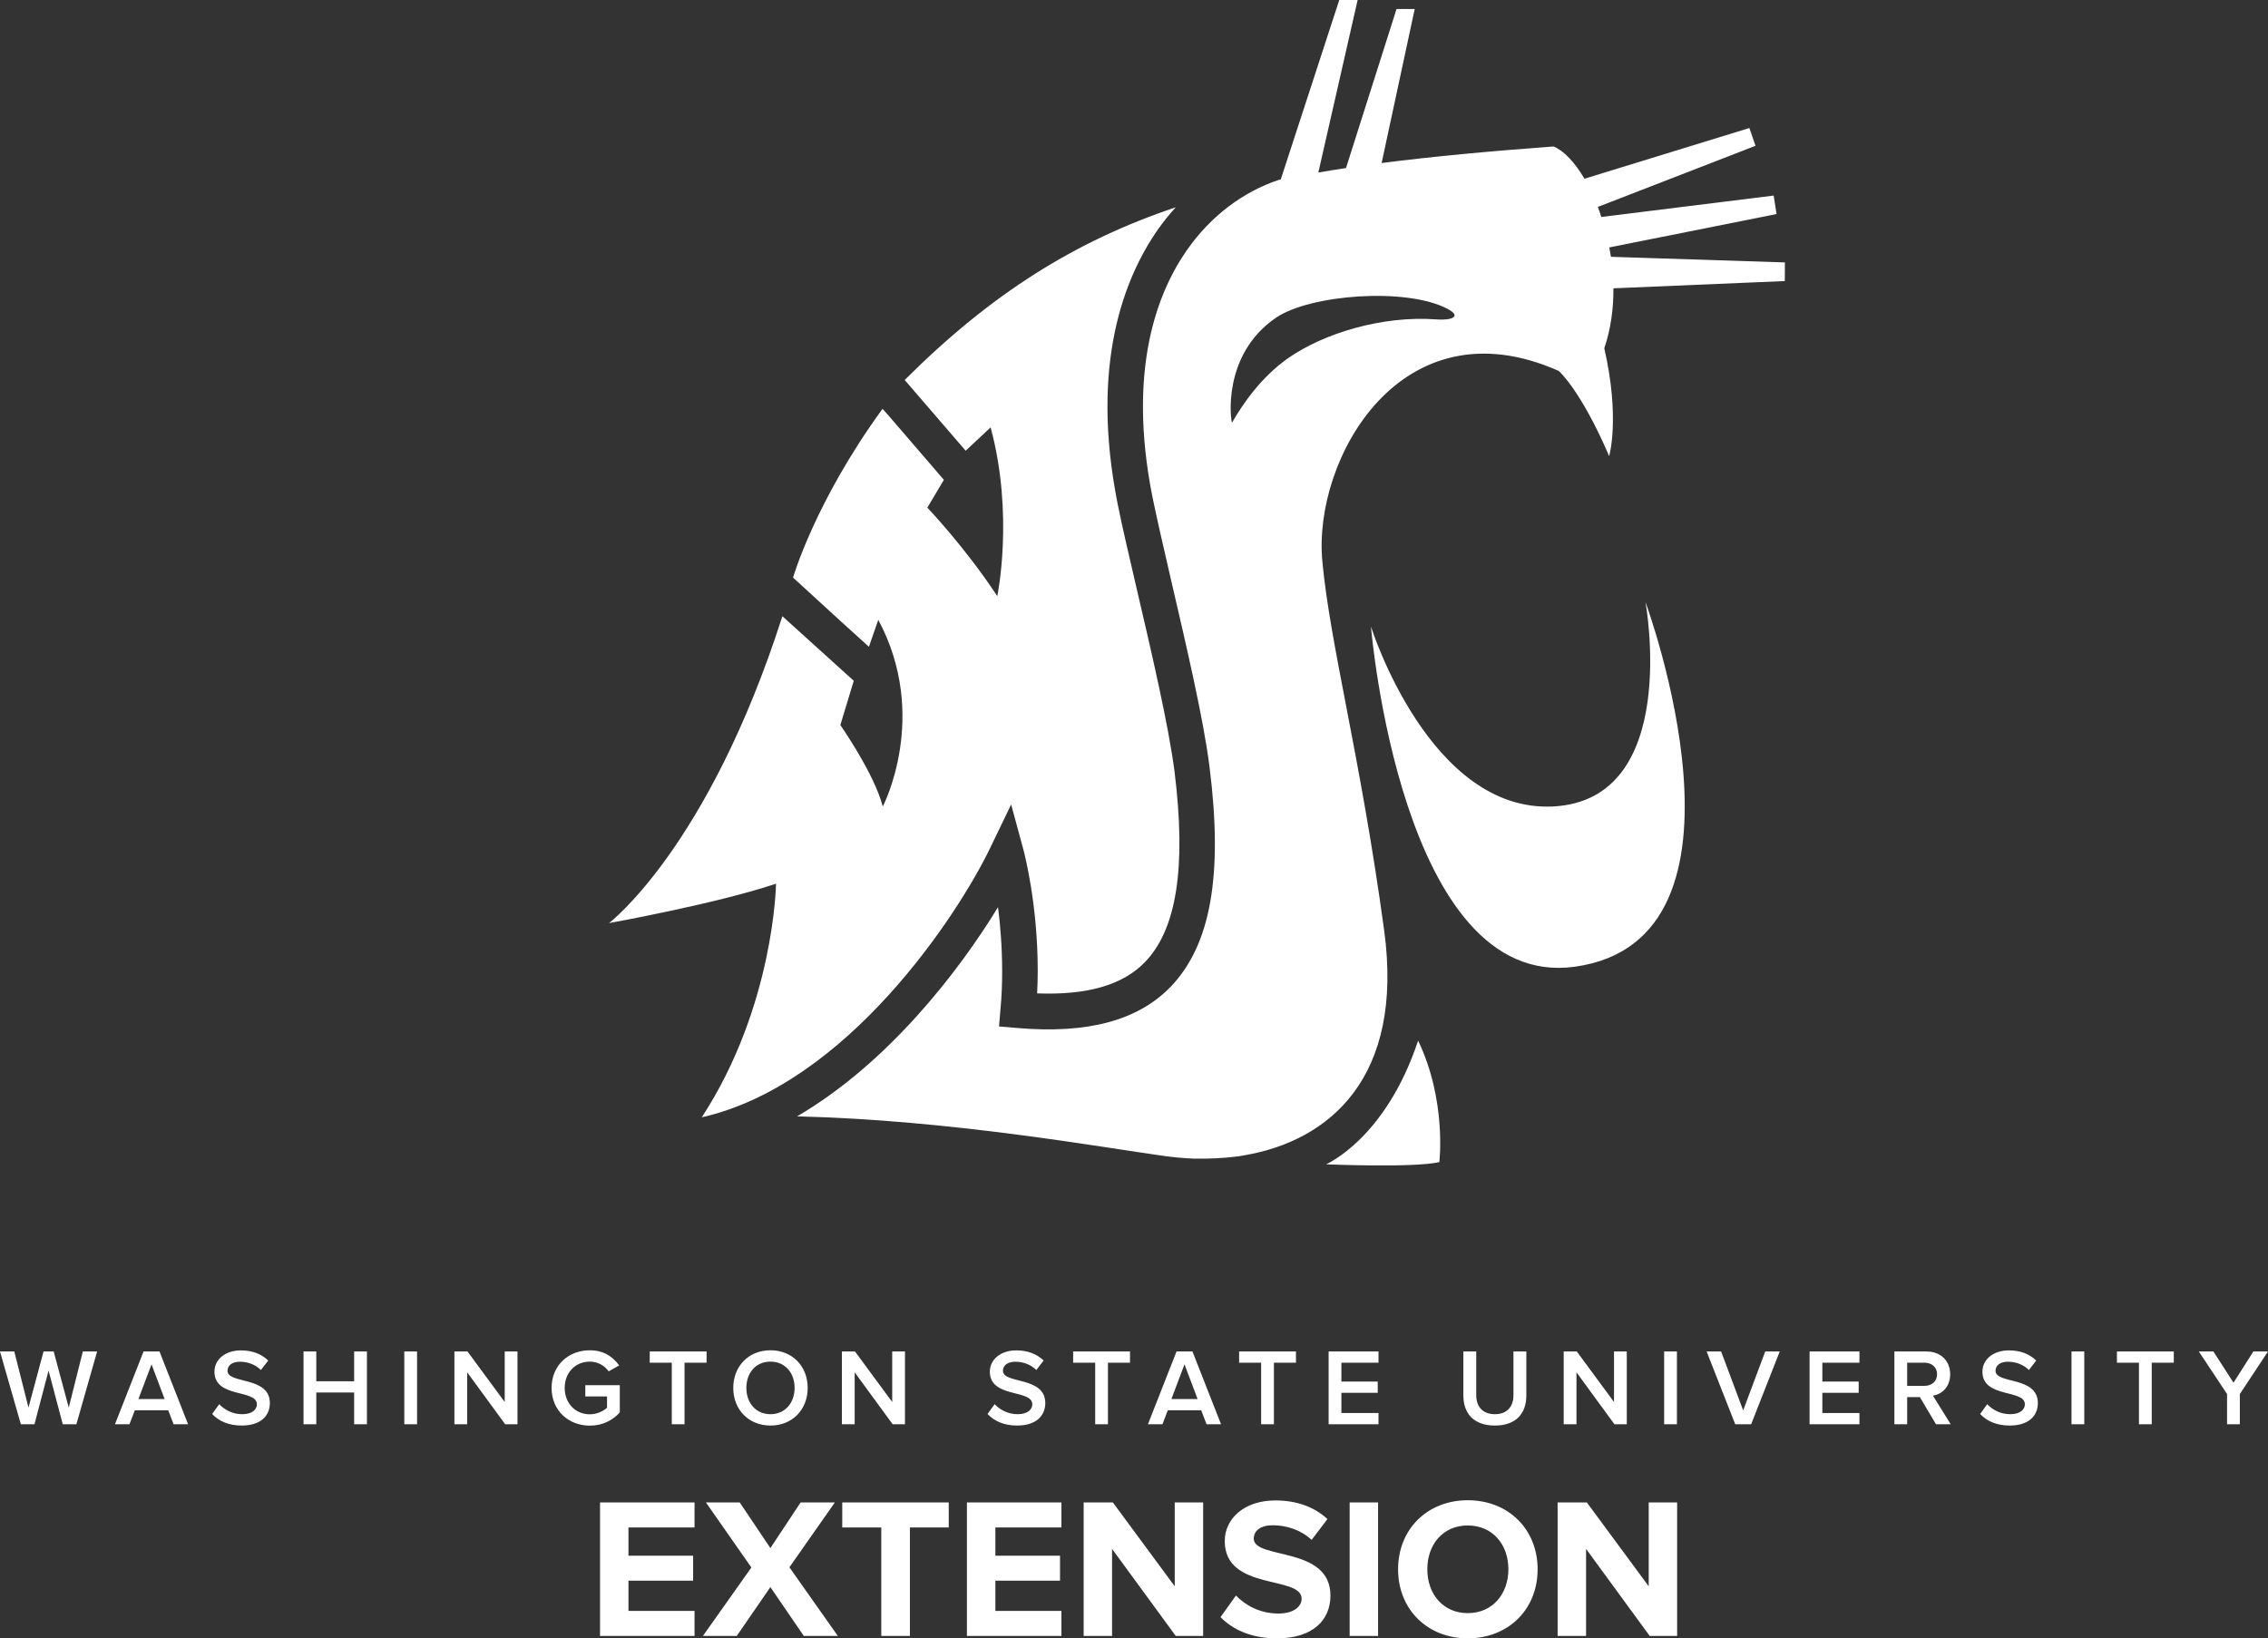 <svg xmlns="http://www.w3.org/2000/svg" xml:space="preserve" viewBox="0 0 332.36 240.147"><rect x="0" y="0" width="332.36" height="240.147" fill="#333333" stroke="none"/><g fill="#fff"><path d="M194.327 170.663s8.713-3.72 13.489-18.128c4.208 8.78 3.108 17.808 3.108 17.808-3.857.866-16.597.32-16.597.32M241.135 88.261s5.315 28.96-13.512 29.95c-18.163.946-26.717-26.367-26.717-26.367s4.391 53.376 29.855 49.86c28.668-3.953 10.375-53.443 10.375-53.443M102.844 163.773c.015-.008.029-.008.029-.008 21.229-4.833 37.5-29.607 42.268-39.552l3.036-6.297 1.827 6.741c.088.364 2.068 7.804 2.068 17.618 0 1.092-.029 2.206-.088 3.333 7.324.278 12.551-1.208 15.805-4.587 4.667-4.819 6.064-13.955 4.332-27.918-.86-6.683-3.327-17.313-5.519-26.695-1.121-4.797-2.177-9.333-2.817-12.544-4.091-20.515.991-33.255 5.969-40.324.793-1.113 1.645-2.168 2.549-3.159-14.699 4.936-27.017 12.624-39.728 25.319l8.94 10.367 3.655-3.421c3.465 12.879.975 24.737.975 24.737-4.701-7.163-10.249-12.972-10.249-12.972l2.424-4.077-8.059-9.361-.932-1.048c-9.908 13.605-13.111 24.736-13.111 24.736l7.025 6.436 4.091 3.705 1.375-3.945c7.565 14.145.656 27.365.656 27.365-1.237-4.819-6.217-11.946-6.217-11.946l1.965-6.487-10.461-9.464c-10.876 33.975-25.407 44.983-25.407 44.983s15.717-2.831 24.475-5.773c0 0-.24 17.909-10.876 34.238"/><path d="M188.785 52.487c5.067-3.552 13.687-6.283 21.773-5.664 2.045.153 3.779-.385 1.573-1.549-6.049-3.189-20.152-2.104-25.139 1.295-7.985 5.445-6.632 15.151-6.449 15.384 1.595-2.781 4.295-6.705 8.241-9.465m72.769-11.291-25.116 1.063c.016 2.956-.377 5.955-1.339 8.787 2.344 10.251.713 15.812.713 15.812-4.2-9.776-7.396-12.492-7.396-12.492-23.071-10.243-36.029 12.921-34.639 27.868 1.129 12.281 5.591 28.581 9.064 54.156 2.927 21.519-7.972 30.822-20.508 32.955-.269.038-.545.088-.823.147-.073 0-.131 0-.197.015-2.037.263-4.192.37-6.471.32-.073-.021-.168-.021-.241-.021-.253 0-.495-.036-.748-.036-.977-.059-1.937-.16-2.891-.277-9.756-1.347-31.596-5.315-54.156-5.861 13.272-7.744 23.652-21.161 29.447-30.663.335 2.636.605 5.846.605 9.384 0 1.763-.059 3.619-.241 5.512l-.217 2.591 2.599.219c10.381.903 17.741-1.078 22.553-6.035 5.881-6.129 7.695-16.344 5.7-32.185-.859-6.944-3.385-17.72-5.591-27.22-1.1-4.753-2.14-9.267-2.775-12.383-3.733-18.717.729-30.081 5.133-36.312 3.429-4.879 8.181-8.46 13.396-10.177.087-.016.173-.037.268-.052l8.576-26.309h2.693l-5.759 25.284c1.332-.233 2.687-.444 4.055-.656l7.404-23.311h2.664l-4.847 22.576c7.665-.984 15.979-1.748 25.195-2.425 1.492.597 3.109 2.323 4.528 4.725l24.169-7.433.896 2.607-23.107 8.961c.183.473.364.968.509 1.471l25.261-3.137.423 2.708-24.512 4.892c.087.459.16.917.241 1.376l25.495.823-.016 2.737M87.931 239.795v-19.568h13.848v3.668h-9.681v4.136h9.476v3.667h-9.476v4.431h9.681v3.667h-13.848M117.794 239.795l-4.899-7.158-4.929 7.158h-4.958l7.101-10.033-6.661-9.534h4.958l4.489 6.689 4.43-6.689h5.017l-6.659 9.505 7.099 10.063h-4.987M129.145 239.795v-15.9h-5.72v-3.668h15.606v3.668h-5.691v15.9h-4.195M141.697 239.795v-19.568h13.848v3.668h-9.681v4.136h9.476v3.667h-9.476v4.431h9.681v3.667h-13.848M172.295 239.795l-9.329-12.761v12.761h-4.165v-19.568h4.283l9.065 12.292v-12.292h4.165v19.568h-4.019M178.861 237.037l2.26-3.168c1.379 1.437 3.52 2.64 6.22 2.64 2.288 0 3.404-1.056 3.404-2.17 0-3.461-11.267-1.085-11.267-8.45 0-3.257 2.817-5.956 7.423-5.956 3.109 0 5.691.939 7.627 2.73l-2.317 3.051c-1.584-1.468-3.696-2.143-5.691-2.143-1.789 0-2.787.793-2.787 1.967 0 3.109 11.236 1.027 11.236 8.332 0 3.579-2.552 6.277-7.833 6.277-3.756 0-6.455-1.26-8.275-3.109M197.783 239.795v-19.568h4.165v19.568h-4.165M221.045 230.025c0-3.667-2.347-6.424-5.956-6.424-3.608 0-5.925 2.757-5.925 6.424 0 3.639 2.317 6.426 5.925 6.426 3.609 0 5.956-2.787 5.956-6.426zm-16.165 0c0-5.897 4.313-10.121 10.209-10.121 5.928 0 10.24 4.224 10.24 10.121 0 5.897-4.312 10.121-10.24 10.121-5.896 0-10.209-4.224-10.209-10.121M241.755 239.795l-9.329-12.761v12.761h-4.167v-19.568h4.284l9.065 12.292v-12.292h4.165v19.568h-4.019M9.195 208.764l-2.078-7.867-2.064 7.867H3.055L0 198.099h2.095l2.079 8.219 2.207-8.219h1.487l2.207 8.219 2.063-8.219H14.233l-3.039 10.665h-1.999M22.206 199.985l-1.919 5.084h3.838zm3.23 8.779-.783-2.046H19.759l-.784 2.046h-2.126l4.189-10.665H23.372l4.19 10.665h-2.127M31.087 207.261l1.039-1.439c.736.783 1.888 1.469 3.376 1.469 1.535 0 2.142-.751 2.142-1.453 0-2.24-6.22-.848-6.22-4.781 0-1.76 1.551-3.119 3.885-3.119 1.665 0 3.007.527 3.999 1.487L38.236 200.816c-.832-.831-1.968-1.215-3.087-1.215-1.104 0-1.807.527-1.807 1.327 0 1.983 6.205.752 6.205 4.735 0 1.775-1.247 3.293-4.127 3.293-1.966 0-3.389-.686-4.333-1.695M51.899 208.764v-4.653h-5.549v4.653H44.479v-10.665h1.871v4.364h5.549v-4.364H53.771v10.665h-1.871M59.247 208.764v-10.665h1.871v10.665h-1.871M74.027 208.764l-5.565-7.612v7.612h-1.871v-10.665h1.919l5.453 7.404v-7.404h1.871v10.665h-1.808M80.831 203.44c0-3.343 2.511-5.517 5.598-5.517 2.078 0 3.437.991 4.301 2.222l-1.535.864c-.558-.8-1.566-1.424-2.765-1.424-2.111 0-3.679 1.615-3.679 3.855 0 2.237 1.568 3.869 3.679 3.869 1.087 0 2.046-.512 2.525-.96v-1.663h-3.182v-1.647h5.053v3.997c-1.056 1.167-2.543 1.935-4.397 1.935-3.087 0-5.598-2.191-5.598-5.532M98.445 208.764v-9.019h-3.231v-1.646h8.332v1.646h-3.231v9.019h-1.871M116.443 203.44c0-2.208-1.392-3.855-3.534-3.855-2.159 0-3.534 1.647-3.534 3.855 0 2.19 1.375 3.852 3.534 3.852 2.142 0 3.534-1.663 3.534-3.852zm-8.987 0c0-3.183 2.254-5.517 5.453-5.517 3.198 0 5.453 2.334 5.453 5.517 0 3.181-2.255 5.516-5.453 5.516-3.199 0-5.453-2.335-5.453-5.516M130.811 208.764l-5.565-7.612v7.612h-1.871v-10.665h1.919l5.453 7.404v-7.404h1.871v10.665h-1.807M144.719 207.261l1.039-1.439c.736.783 1.888 1.469 3.376 1.469 1.535 0 2.141-.751 2.141-1.453 0-2.24-6.22-.848-6.22-4.781 0-1.76 1.551-3.119 3.885-3.119 1.664 0 3.007.527 3.999 1.487l-1.072 1.391c-.832-.831-1.967-1.215-3.085-1.215-1.104 0-1.808.527-1.808 1.327 0 1.983 6.205.752 6.205 4.735 0 1.775-1.248 3.293-4.127 3.293-1.967 0-3.389-.686-4.333-1.695M160.492 208.764v-9.019h-3.229v-1.646h8.331v1.646h-3.231v9.019h-1.871M173.581 199.985l-1.92 5.084h3.837zm3.229 8.779-.783-2.046h-4.893l-.784 2.046h-2.127l4.189-10.665h2.335l4.189 10.665h-2.127M184.812 208.764v-9.019h-3.228v-1.646h8.331v1.646h-3.231v9.019h-1.872M194.701 208.764v-10.665h7.309v1.646h-5.437v2.766h5.325v1.648h-5.325v2.959h5.437v1.646h-7.309M214.445 204.559v-6.46h1.887v6.396c0 1.695.944 2.797 2.735 2.797 1.776 0 2.719-1.103 2.719-2.797v-6.396h1.887v6.444c0 2.655-1.519 4.413-4.605 4.413-3.101 0-4.621-1.776-4.621-4.397M236.585 208.764l-5.564-7.612v7.612h-1.872v-10.665h1.92l5.453 7.404v-7.404h1.871v10.665h-1.808M243.869 208.764v-10.665h1.872v10.665h-1.872M254.284 208.764l-4.191-10.665h2.127l3.231 8.634 3.231-8.634h2.125l-4.188 10.665h-2.335M265.181 208.764v-10.665h7.307v1.646h-5.436v2.766h5.324v1.648h-5.324v2.959h5.436v1.646h-7.307M283.864 201.44c0-1.024-.767-1.695-1.823-1.695h-2.559v3.39h2.559c1.056 0 1.823-.672 1.823-1.695zm-.16 7.324-2.365-3.981h-1.856v3.981h-1.871v-10.665h4.687c2.111 0 3.485 1.374 3.485 3.341 0 1.903-1.248 2.927-2.528 3.135l2.607 4.189h-2.159M290.173 207.261l1.039-1.439c.736.783 1.888 1.469 3.375 1.469 1.536 0 2.143-.751 2.143-1.453 0-2.24-6.22-.848-6.22-4.781 0-1.76 1.551-3.119 3.885-3.119 1.664 0 3.007.527 3.999 1.487l-1.072 1.391c-.832-.831-1.967-1.215-3.085-1.215-1.104 0-1.808.527-1.808 1.327 0 1.983 6.205.752 6.205 4.735 0 1.775-1.248 3.293-4.127 3.293-1.967 0-3.389-.686-4.333-1.695M303.565 208.764v-10.665h1.871v10.665h-1.871M313.451 208.764v-9.019h-3.229v-1.646h8.331v1.646h-3.231v9.019h-1.871M326.361 208.764v-4.429l-4.14-6.236h2.141l2.943 4.573 2.911-4.573h2.144l-4.127 6.236v4.429h-1.872"/></g></svg>